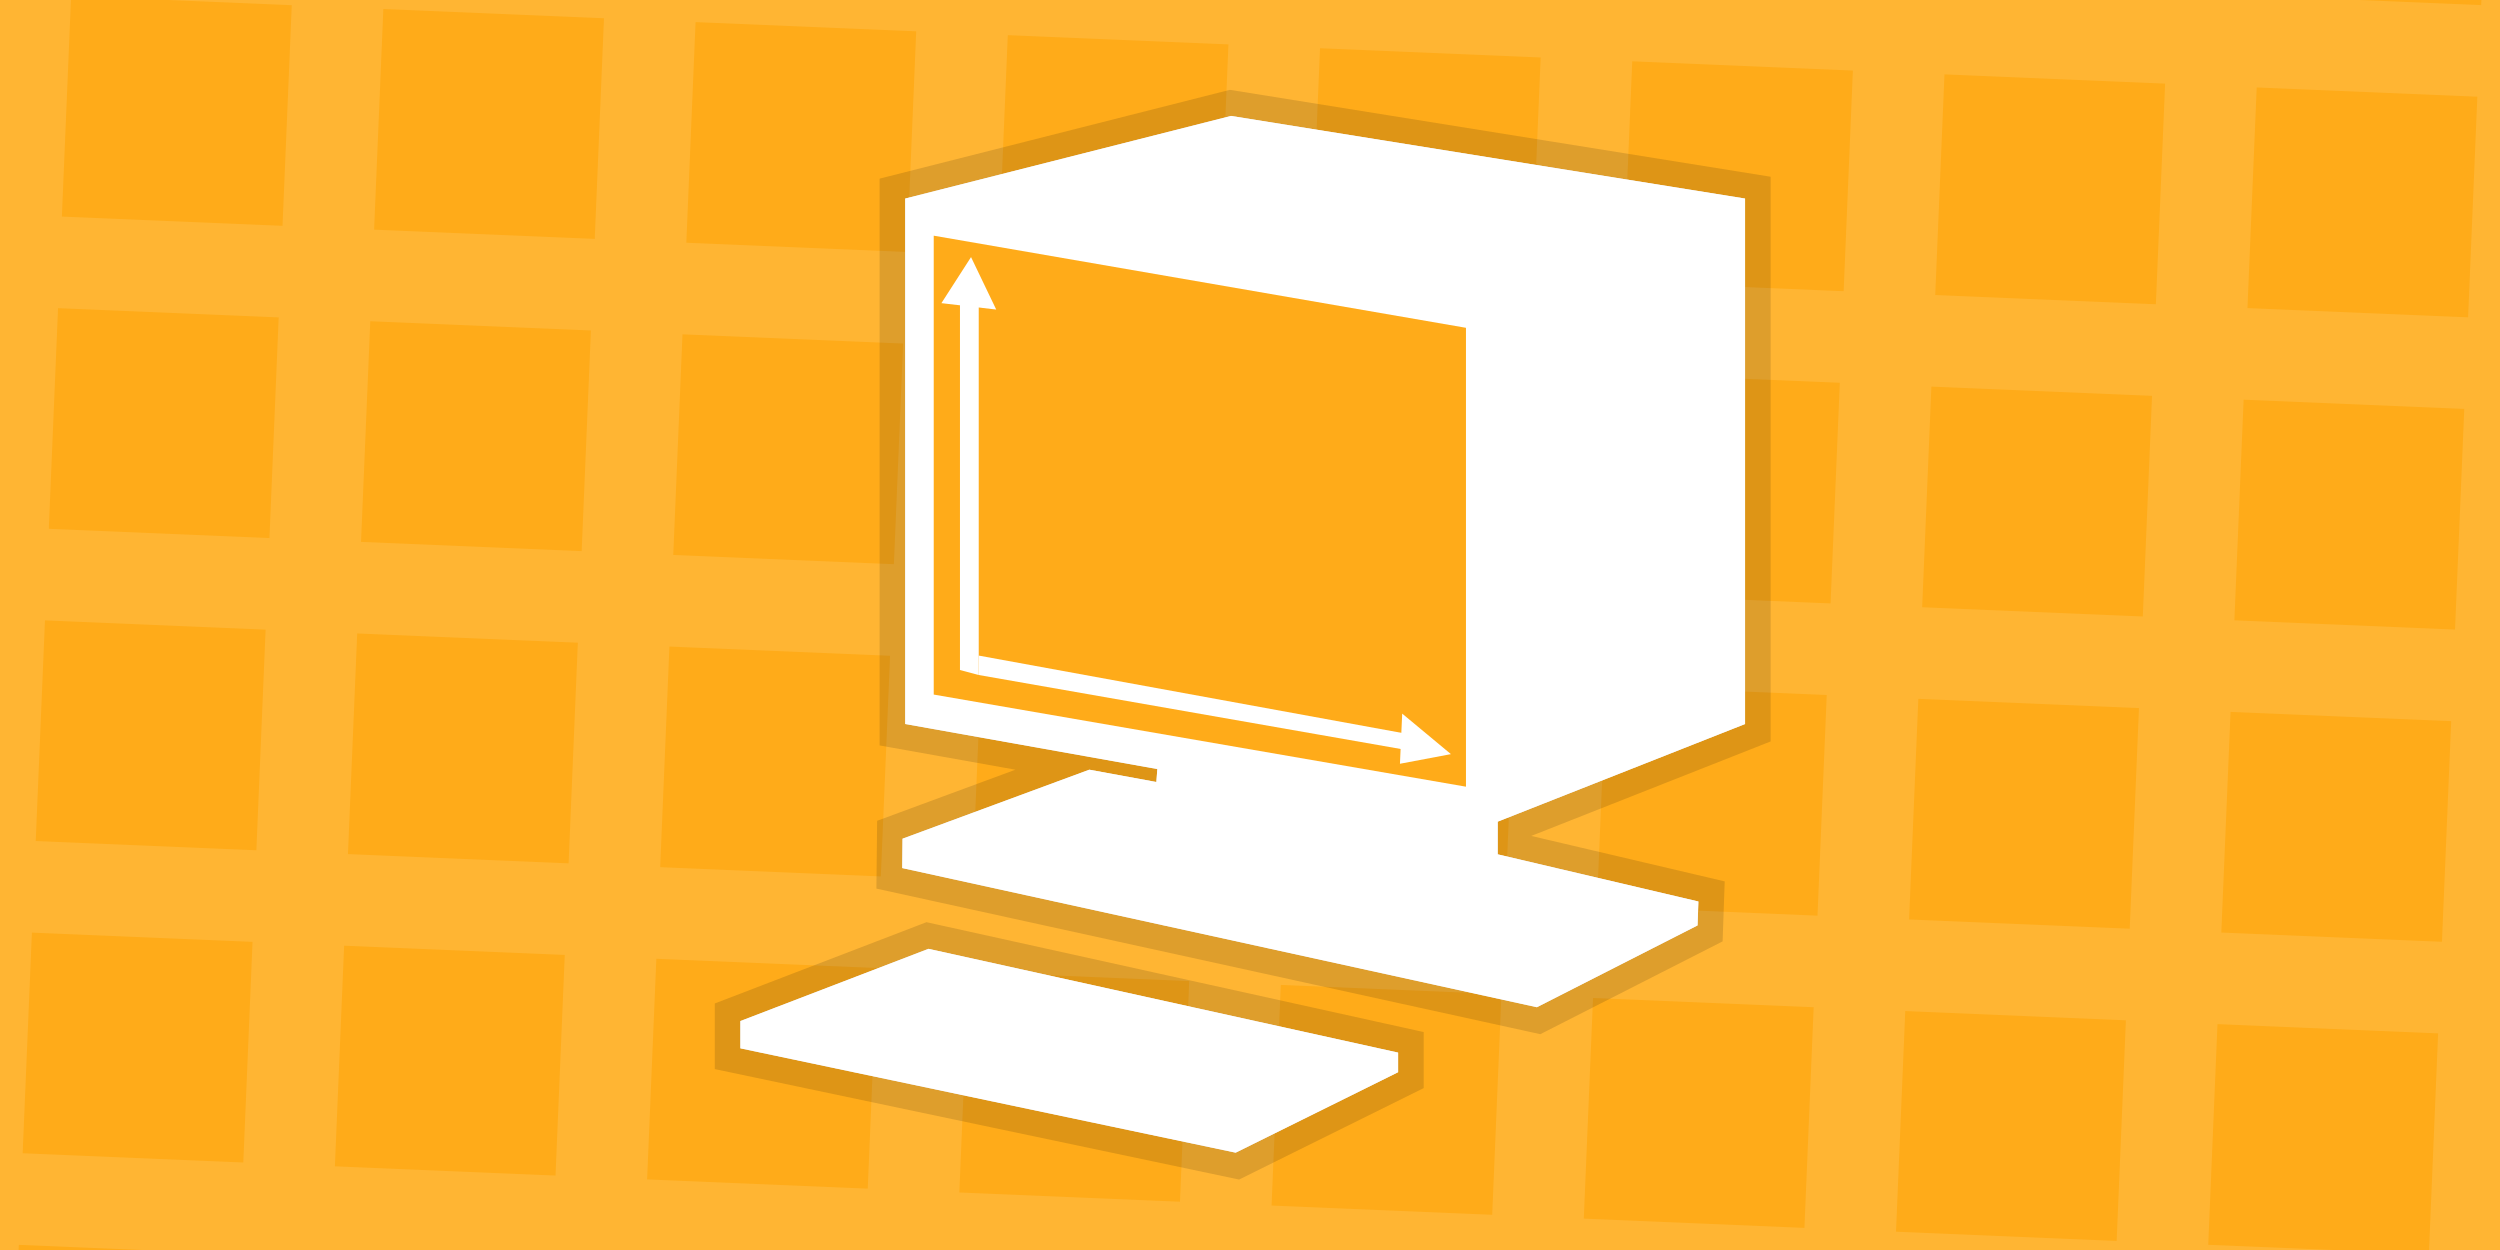 <svg xmlns="http://www.w3.org/2000/svg" width="600" height="300"><path fill="#ffab19" d="M0 300V0h600v300z" style="fill-rule:nonzero;stroke-linecap:butt;stroke-linejoin:miter;stroke-miterlimit:10;stroke-dasharray:none;stroke-dashoffset:0"/><path d="M56.614 321.468 71.8-41.214l21.98.92-15.186 362.682zM131.548 324.606l15.186-362.683 21.98.92-15.185 362.683zM206.482 327.743l15.186-362.682 21.981.92-15.186 362.683zM281.417 330.88 296.603-31.8l21.98.92-15.186 362.682zM356.35 334.019l15.187-362.683 21.98.92-15.185 362.683zM431.285 337.156l15.186-362.682 21.981.92-15.186 362.683zM506.22 340.294l15.186-362.682 21.98.92L528.2 341.214zM581.154 343.431 596.34-19.25l21.98.92-15.185 362.683zM-18.32 318.33-3.136-44.352l21.981.92L3.66 319.252z" style="fill:#ffb533;fill-rule:nonzero;stroke:none;stroke-width:0;stroke-linecap:butt;stroke-linejoin:miter;stroke-miterlimit:10;stroke-dasharray:none;stroke-dashoffset:0"/><path d="m688.699 177.285-778.318-32.59.92-21.98 778.318 32.59zM691.836 102.35-86.482 69.762l.92-21.98 778.319 32.59zM694.974 27.417-83.344-5.173l.92-21.98L695.894 5.435zM685.561 252.22l-778.318-32.59.92-21.98 778.319 32.589zM682.424 327.154l-778.318-32.59.92-21.98 778.318 32.59z" style="fill:#ffb533;fill-rule:nonzero;stroke:none;stroke-width:0;stroke-linecap:butt;stroke-linejoin:miter;stroke-miterlimit:10;stroke-dasharray:none;stroke-dashoffset:0"/><path fill="#fff" stroke="#000" stroke-opacity=".129" stroke-width="12.282" d="M217.247 173.765V47.65l78.203-19.827L418.813 47.65v126.116l-59.356 23.43-.006 7.843 48.165 11.32-.201 5.74-38.567 19.636-152.318-33.4.075-7.05 44.83-16.561 16.088 2.955.235-3.107zM177.687 251.6v-6.549l45.145-17.332 112.716 24.906v4.707l-38.988 19.312z" style="fill-rule:nonzero;stroke-linecap:butt;stroke-linejoin:miter;stroke-miterlimit:10;stroke-dasharray:none;stroke-dashoffset:0"/><path fill="#fff" d="M217.247 173.765V47.65l78.203-19.827L418.813 47.65v126.116l-59.356 23.43-.006 7.843 48.165 11.32-.201 5.74-38.567 19.636-152.318-33.4.075-7.05 44.83-16.561 16.088 2.955.235-3.107zM177.687 251.6v-6.549l45.145-17.332 112.716 24.906v4.707l-38.988 19.312z" style="fill-rule:nonzero;stroke-linecap:butt;stroke-linejoin:miter;stroke-miterlimit:10;stroke-dasharray:none;stroke-dashoffset:0"/><path fill="#ffab19" d="M224.095 166.697V56.564l127.737 22.109v110.132Z" style="fill-rule:nonzero;stroke-linecap:butt;stroke-linejoin:miter;stroke-miterlimit:10;stroke-dasharray:none;stroke-dashoffset:0"/><path fill="#fff" d="M230.392 160.802V66.87l4.504 1.2v93.932z" style="fill-rule:nonzero;stroke-linecap:butt;stroke-linejoin:miter;stroke-miterlimit:10;stroke-dasharray:none;stroke-dashoffset:0"/><path fill="#fff" d="m225.937 72.756 7.112-11.054 6.045 12.59zM234.896 157.34l103.889 18.991-.256 3.838-103.633-18.167z" style="fill-rule:nonzero;stroke-linecap:butt;stroke-linejoin:miter;stroke-miterlimit:10;stroke-dasharray:none;stroke-dashoffset:0"/><path fill="#fff" d="m336.527 171.266 11.695 9.725-12.235 2.313z" style="fill-rule:nonzero;stroke-linecap:butt;stroke-linejoin:miter;stroke-miterlimit:10;stroke-dasharray:none;stroke-dashoffset:0"/></svg>